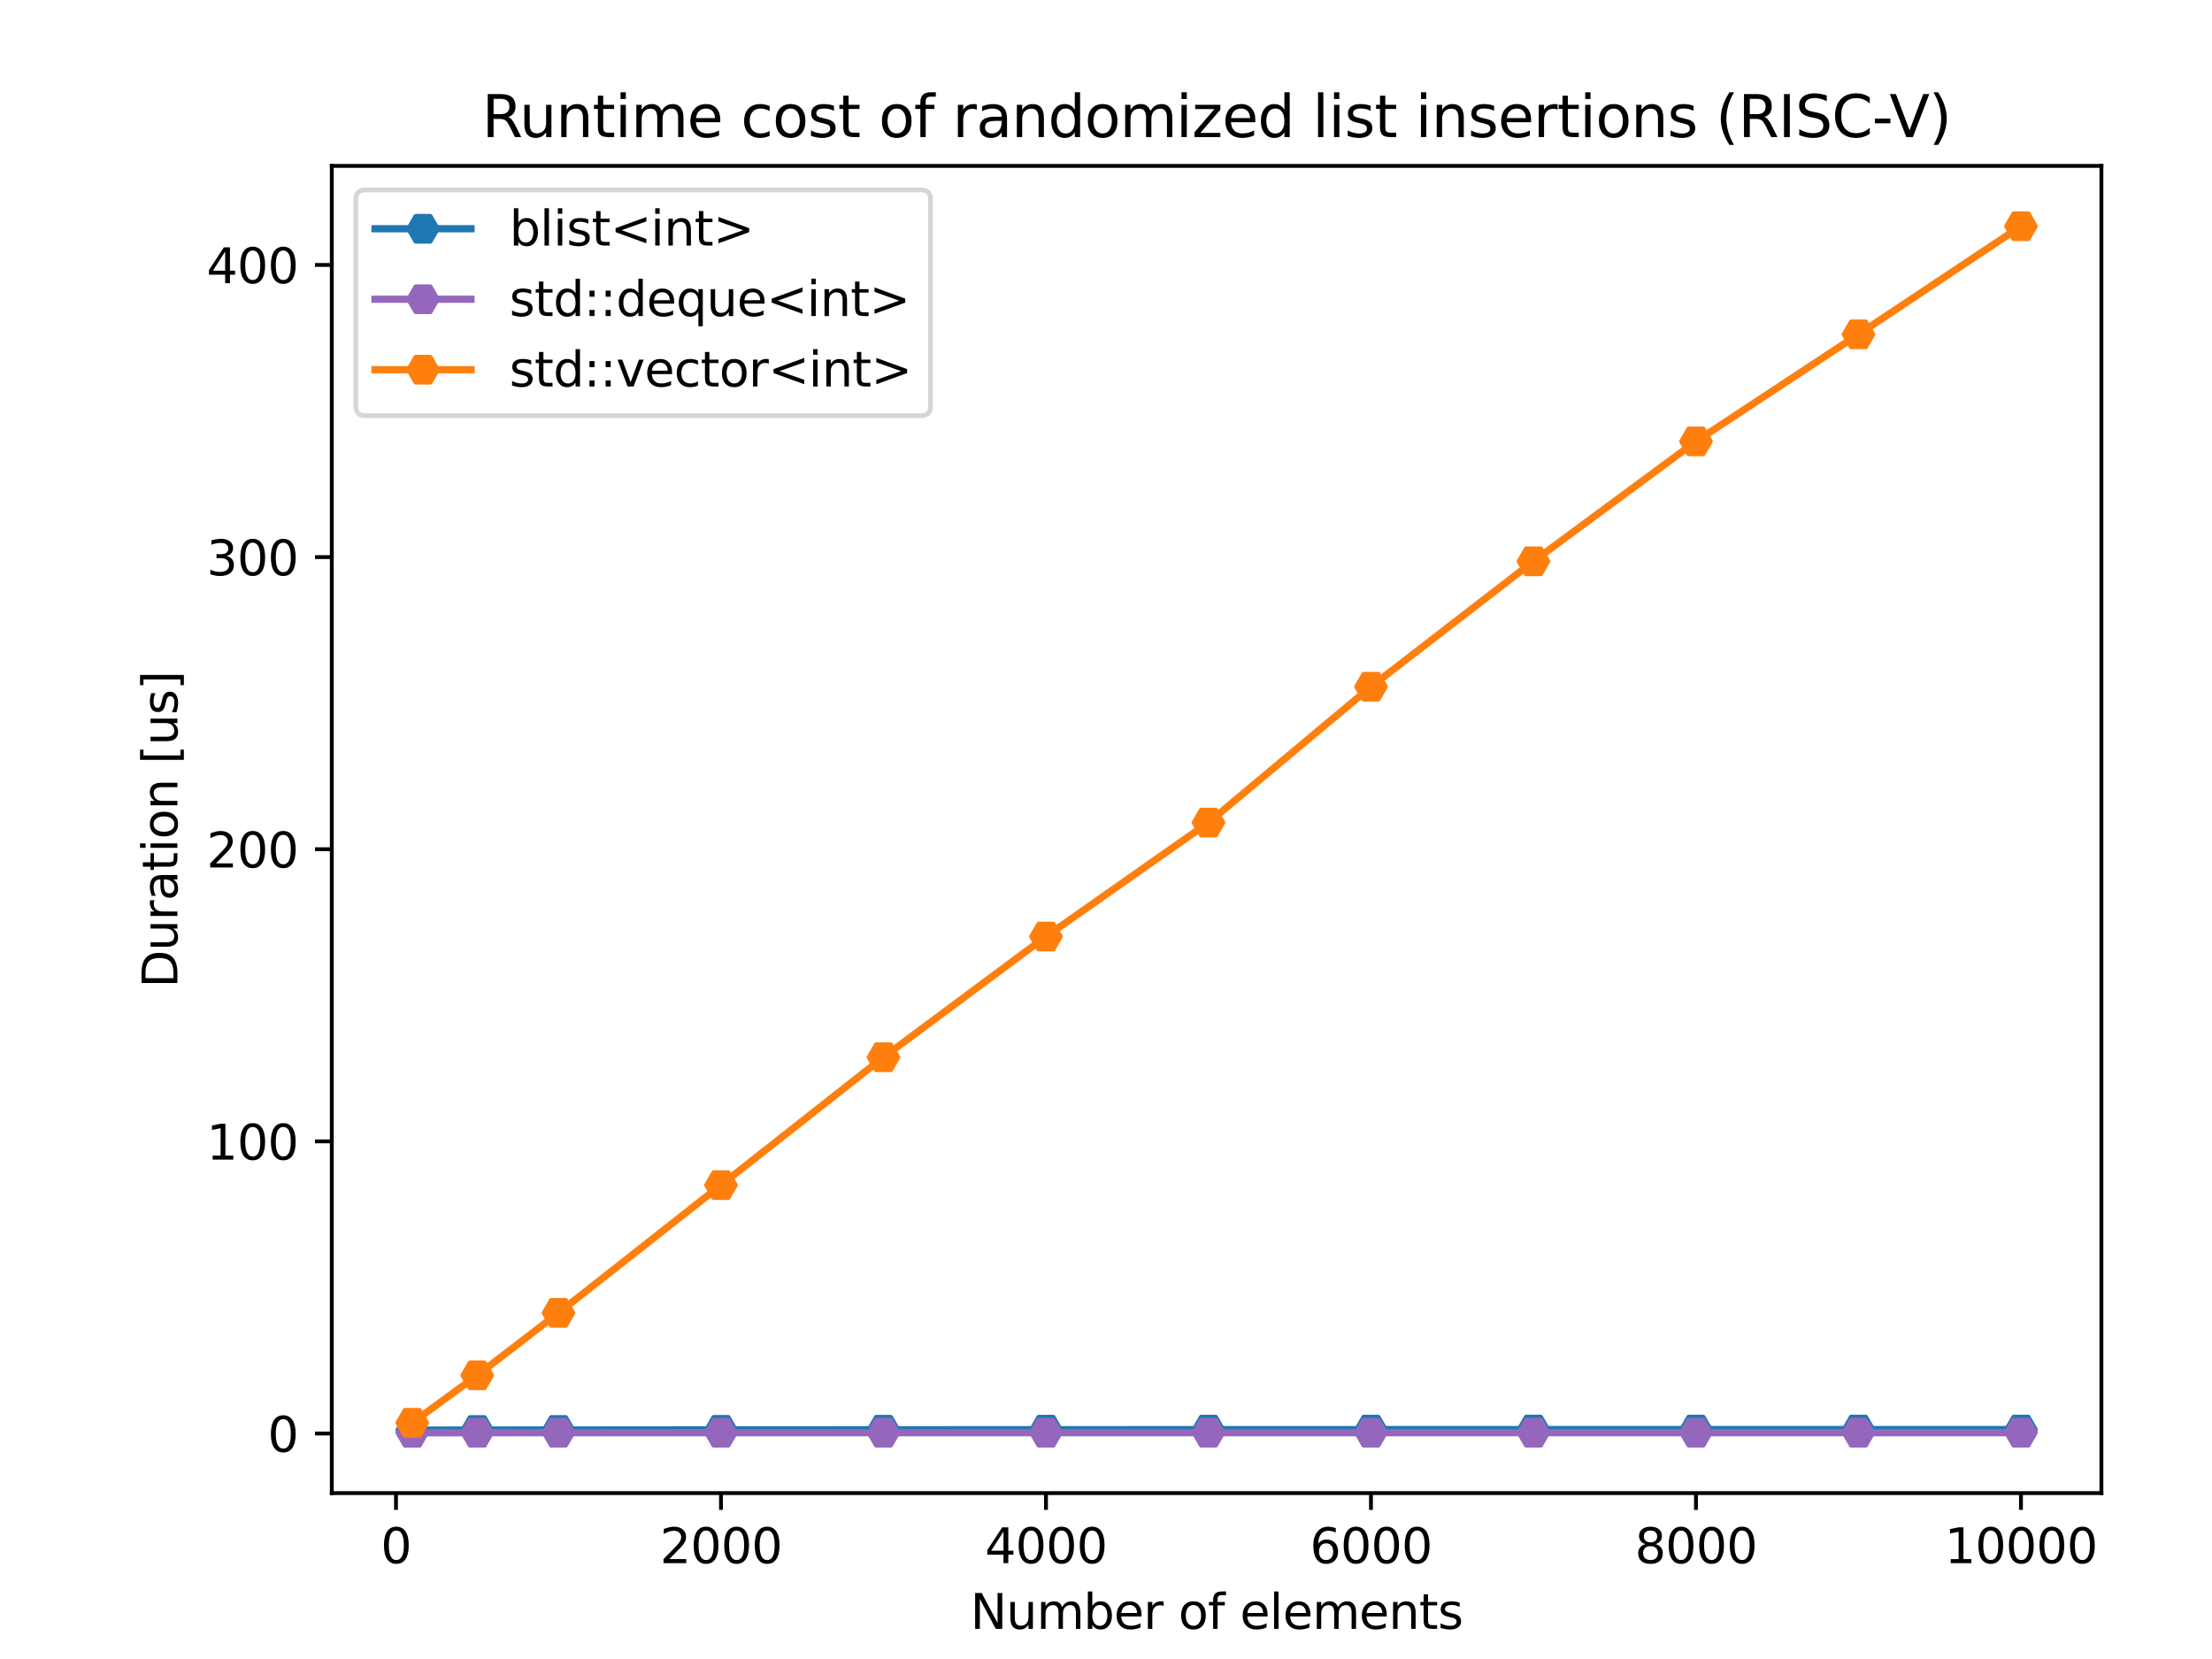 <?xml version="1.0" encoding="utf-8" standalone="no"?>
<!DOCTYPE svg PUBLIC "-//W3C//DTD SVG 1.1//EN"
  "http://www.w3.org/Graphics/SVG/1.1/DTD/svg11.dtd">
<svg xmlns:xlink="http://www.w3.org/1999/xlink" width="460.8pt" height="345.6pt" viewBox="0 0 460.8 345.6" xmlns="http://www.w3.org/2000/svg" version="1.1">
 <defs>
  <style type="text/css">*{stroke-linejoin: round; stroke-linecap: butt}</style>
 </defs>
 <g id="figure_1">
  <g id="patch_1">
   <path d="M 0 345.6 
L 460.8 345.6 
L 460.8 0 
L 0 0 
z
" style="fill: #ffffff"/>
  </g>
  <g id="axes_1">
   <g id="patch_2">
    <path d="M 69.12 311.04 
L 437.76 311.04 
L 437.76 34.56 
L 69.12 34.56 
z
" style="fill: #ffffff"/>
   </g>
   <g id="matplotlib.axis_1">
    <g id="xtick_1">
     <g id="line2d_1">
      <defs>
       <path id="m6e974f7f1f" d="M 0 0 
L 0 3.5 
" style="stroke: #000000; stroke-width: 0.8"/>
      </defs>
      <g>
       <use xlink:href="#m6e974f7f1f" x="82.491" y="311.04" style="stroke: #000000; stroke-width: 0.8"/>
      </g>
     </g>
     <g id="text_1">
      <!-- 0 -->
      <g transform="translate(79.31 325.638) scale(0.1 -0.1)">
       <defs>
        <path id="DejaVuSans-30" d="M 2034 4250 
Q 1547 4250 1301 3770 
Q 1056 3291 1056 2328 
Q 1056 1369 1301 889 
Q 1547 409 2034 409 
Q 2525 409 2770 889 
Q 3016 1369 3016 2328 
Q 3016 3291 2770 3770 
Q 2525 4250 2034 4250 
z
M 2034 4750 
Q 2819 4750 3233 4129 
Q 3647 3509 3647 2328 
Q 3647 1150 3233 529 
Q 2819 -91 2034 -91 
Q 1250 -91 836 529 
Q 422 1150 422 2328 
Q 422 3509 836 4129 
Q 1250 4750 2034 4750 
z
" transform="scale(0.016)"/>
       </defs>
       <use xlink:href="#DejaVuSans-30"/>
      </g>
     </g>
    </g>
    <g id="xtick_2">
     <g id="line2d_2">
      <g>
       <use xlink:href="#m6e974f7f1f" x="150.194" y="311.04" style="stroke: #000000; stroke-width: 0.8"/>
      </g>
     </g>
     <g id="text_2">
      <!-- 2000 -->
      <g transform="translate(137.469 325.638) scale(0.1 -0.1)">
       <defs>
        <path id="DejaVuSans-32" d="M 1228 531 
L 3431 531 
L 3431 0 
L 469 0 
L 469 531 
Q 828 903 1448 1529 
Q 2069 2156 2228 2338 
Q 2531 2678 2651 2914 
Q 2772 3150 2772 3378 
Q 2772 3750 2511 3984 
Q 2250 4219 1831 4219 
Q 1534 4219 1204 4116 
Q 875 4013 500 3803 
L 500 4441 
Q 881 4594 1212 4672 
Q 1544 4750 1819 4750 
Q 2544 4750 2975 4387 
Q 3406 4025 3406 3419 
Q 3406 3131 3298 2873 
Q 3191 2616 2906 2266 
Q 2828 2175 2409 1742 
Q 1991 1309 1228 531 
z
" transform="scale(0.016)"/>
       </defs>
       <use xlink:href="#DejaVuSans-32"/>
       <use xlink:href="#DejaVuSans-30" transform="translate(63.623 0)"/>
       <use xlink:href="#DejaVuSans-30" transform="translate(127.246 0)"/>
       <use xlink:href="#DejaVuSans-30" transform="translate(190.869 0)"/>
      </g>
     </g>
    </g>
    <g id="xtick_3">
     <g id="line2d_3">
      <g>
       <use xlink:href="#m6e974f7f1f" x="217.896" y="311.04" style="stroke: #000000; stroke-width: 0.8"/>
      </g>
     </g>
     <g id="text_3">
      <!-- 4000 -->
      <g transform="translate(205.171 325.638) scale(0.1 -0.1)">
       <defs>
        <path id="DejaVuSans-34" d="M 2419 4116 
L 825 1625 
L 2419 1625 
L 2419 4116 
z
M 2253 4666 
L 3047 4666 
L 3047 1625 
L 3713 1625 
L 3713 1100 
L 3047 1100 
L 3047 0 
L 2419 0 
L 2419 1100 
L 313 1100 
L 313 1709 
L 2253 4666 
z
" transform="scale(0.016)"/>
       </defs>
       <use xlink:href="#DejaVuSans-34"/>
       <use xlink:href="#DejaVuSans-30" transform="translate(63.623 0)"/>
       <use xlink:href="#DejaVuSans-30" transform="translate(127.246 0)"/>
       <use xlink:href="#DejaVuSans-30" transform="translate(190.869 0)"/>
      </g>
     </g>
    </g>
    <g id="xtick_4">
     <g id="line2d_4">
      <g>
       <use xlink:href="#m6e974f7f1f" x="285.599" y="311.04" style="stroke: #000000; stroke-width: 0.8"/>
      </g>
     </g>
     <g id="text_4">
      <!-- 6000 -->
      <g transform="translate(272.874 325.638) scale(0.1 -0.1)">
       <defs>
        <path id="DejaVuSans-36" d="M 2113 2584 
Q 1688 2584 1439 2293 
Q 1191 2003 1191 1497 
Q 1191 994 1439 701 
Q 1688 409 2113 409 
Q 2538 409 2786 701 
Q 3034 994 3034 1497 
Q 3034 2003 2786 2293 
Q 2538 2584 2113 2584 
z
M 3366 4563 
L 3366 3988 
Q 3128 4100 2886 4159 
Q 2644 4219 2406 4219 
Q 1781 4219 1451 3797 
Q 1122 3375 1075 2522 
Q 1259 2794 1537 2939 
Q 1816 3084 2150 3084 
Q 2853 3084 3261 2657 
Q 3669 2231 3669 1497 
Q 3669 778 3244 343 
Q 2819 -91 2113 -91 
Q 1303 -91 875 529 
Q 447 1150 447 2328 
Q 447 3434 972 4092 
Q 1497 4750 2381 4750 
Q 2619 4750 2861 4703 
Q 3103 4656 3366 4563 
z
" transform="scale(0.016)"/>
       </defs>
       <use xlink:href="#DejaVuSans-36"/>
       <use xlink:href="#DejaVuSans-30" transform="translate(63.623 0)"/>
       <use xlink:href="#DejaVuSans-30" transform="translate(127.246 0)"/>
       <use xlink:href="#DejaVuSans-30" transform="translate(190.869 0)"/>
      </g>
     </g>
    </g>
    <g id="xtick_5">
     <g id="line2d_5">
      <g>
       <use xlink:href="#m6e974f7f1f" x="353.301" y="311.04" style="stroke: #000000; stroke-width: 0.8"/>
      </g>
     </g>
     <g id="text_5">
      <!-- 8000 -->
      <g transform="translate(340.576 325.638) scale(0.1 -0.1)">
       <defs>
        <path id="DejaVuSans-38" d="M 2034 2216 
Q 1584 2216 1326 1975 
Q 1069 1734 1069 1313 
Q 1069 891 1326 650 
Q 1584 409 2034 409 
Q 2484 409 2743 651 
Q 3003 894 3003 1313 
Q 3003 1734 2745 1975 
Q 2488 2216 2034 2216 
z
M 1403 2484 
Q 997 2584 770 2862 
Q 544 3141 544 3541 
Q 544 4100 942 4425 
Q 1341 4750 2034 4750 
Q 2731 4750 3128 4425 
Q 3525 4100 3525 3541 
Q 3525 3141 3298 2862 
Q 3072 2584 2669 2484 
Q 3125 2378 3379 2068 
Q 3634 1759 3634 1313 
Q 3634 634 3220 271 
Q 2806 -91 2034 -91 
Q 1263 -91 848 271 
Q 434 634 434 1313 
Q 434 1759 690 2068 
Q 947 2378 1403 2484 
z
M 1172 3481 
Q 1172 3119 1398 2916 
Q 1625 2713 2034 2713 
Q 2441 2713 2670 2916 
Q 2900 3119 2900 3481 
Q 2900 3844 2670 4047 
Q 2441 4250 2034 4250 
Q 1625 4250 1398 4047 
Q 1172 3844 1172 3481 
z
" transform="scale(0.016)"/>
       </defs>
       <use xlink:href="#DejaVuSans-38"/>
       <use xlink:href="#DejaVuSans-30" transform="translate(63.623 0)"/>
       <use xlink:href="#DejaVuSans-30" transform="translate(127.246 0)"/>
       <use xlink:href="#DejaVuSans-30" transform="translate(190.869 0)"/>
      </g>
     </g>
    </g>
    <g id="xtick_6">
     <g id="line2d_6">
      <g>
       <use xlink:href="#m6e974f7f1f" x="421.004" y="311.04" style="stroke: #000000; stroke-width: 0.8"/>
      </g>
     </g>
     <g id="text_6">
      <!-- 10000 -->
      <g transform="translate(405.097 325.638) scale(0.1 -0.1)">
       <defs>
        <path id="DejaVuSans-31" d="M 794 531 
L 1825 531 
L 1825 4091 
L 703 3866 
L 703 4441 
L 1819 4666 
L 2450 4666 
L 2450 531 
L 3481 531 
L 3481 0 
L 794 0 
L 794 531 
z
" transform="scale(0.016)"/>
       </defs>
       <use xlink:href="#DejaVuSans-31"/>
       <use xlink:href="#DejaVuSans-30" transform="translate(63.623 0)"/>
       <use xlink:href="#DejaVuSans-30" transform="translate(127.246 0)"/>
       <use xlink:href="#DejaVuSans-30" transform="translate(190.869 0)"/>
       <use xlink:href="#DejaVuSans-30" transform="translate(254.492 0)"/>
      </g>
     </g>
    </g>
    <g id="text_7">
     <!-- Number of elements -->
     <g transform="translate(202.134 339.317) scale(0.1 -0.1)">
      <defs>
       <path id="DejaVuSans-4e" d="M 628 4666 
L 1478 4666 
L 3547 763 
L 3547 4666 
L 4159 4666 
L 4159 0 
L 3309 0 
L 1241 3903 
L 1241 0 
L 628 0 
L 628 4666 
z
" transform="scale(0.016)"/>
       <path id="DejaVuSans-75" d="M 544 1381 
L 544 3500 
L 1119 3500 
L 1119 1403 
Q 1119 906 1312 657 
Q 1506 409 1894 409 
Q 2359 409 2629 706 
Q 2900 1003 2900 1516 
L 2900 3500 
L 3475 3500 
L 3475 0 
L 2900 0 
L 2900 538 
Q 2691 219 2414 64 
Q 2138 -91 1772 -91 
Q 1169 -91 856 284 
Q 544 659 544 1381 
z
M 1991 3584 
L 1991 3584 
z
" transform="scale(0.016)"/>
       <path id="DejaVuSans-6d" d="M 3328 2828 
Q 3544 3216 3844 3400 
Q 4144 3584 4550 3584 
Q 5097 3584 5394 3201 
Q 5691 2819 5691 2113 
L 5691 0 
L 5113 0 
L 5113 2094 
Q 5113 2597 4934 2840 
Q 4756 3084 4391 3084 
Q 3944 3084 3684 2787 
Q 3425 2491 3425 1978 
L 3425 0 
L 2847 0 
L 2847 2094 
Q 2847 2600 2669 2842 
Q 2491 3084 2119 3084 
Q 1678 3084 1418 2786 
Q 1159 2488 1159 1978 
L 1159 0 
L 581 0 
L 581 3500 
L 1159 3500 
L 1159 2956 
Q 1356 3278 1631 3431 
Q 1906 3584 2284 3584 
Q 2666 3584 2933 3390 
Q 3200 3197 3328 2828 
z
" transform="scale(0.016)"/>
       <path id="DejaVuSans-62" d="M 3116 1747 
Q 3116 2381 2855 2742 
Q 2594 3103 2138 3103 
Q 1681 3103 1420 2742 
Q 1159 2381 1159 1747 
Q 1159 1113 1420 752 
Q 1681 391 2138 391 
Q 2594 391 2855 752 
Q 3116 1113 3116 1747 
z
M 1159 2969 
Q 1341 3281 1617 3432 
Q 1894 3584 2278 3584 
Q 2916 3584 3314 3078 
Q 3713 2572 3713 1747 
Q 3713 922 3314 415 
Q 2916 -91 2278 -91 
Q 1894 -91 1617 61 
Q 1341 213 1159 525 
L 1159 0 
L 581 0 
L 581 4863 
L 1159 4863 
L 1159 2969 
z
" transform="scale(0.016)"/>
       <path id="DejaVuSans-65" d="M 3597 1894 
L 3597 1613 
L 953 1613 
Q 991 1019 1311 708 
Q 1631 397 2203 397 
Q 2534 397 2845 478 
Q 3156 559 3463 722 
L 3463 178 
Q 3153 47 2828 -22 
Q 2503 -91 2169 -91 
Q 1331 -91 842 396 
Q 353 884 353 1716 
Q 353 2575 817 3079 
Q 1281 3584 2069 3584 
Q 2775 3584 3186 3129 
Q 3597 2675 3597 1894 
z
M 3022 2063 
Q 3016 2534 2758 2815 
Q 2500 3097 2075 3097 
Q 1594 3097 1305 2825 
Q 1016 2553 972 2059 
L 3022 2063 
z
" transform="scale(0.016)"/>
       <path id="DejaVuSans-72" d="M 2631 2963 
Q 2534 3019 2420 3045 
Q 2306 3072 2169 3072 
Q 1681 3072 1420 2755 
Q 1159 2438 1159 1844 
L 1159 0 
L 581 0 
L 581 3500 
L 1159 3500 
L 1159 2956 
Q 1341 3275 1631 3429 
Q 1922 3584 2338 3584 
Q 2397 3584 2469 3576 
Q 2541 3569 2628 3553 
L 2631 2963 
z
" transform="scale(0.016)"/>
       <path id="DejaVuSans-20" transform="scale(0.016)"/>
       <path id="DejaVuSans-6f" d="M 1959 3097 
Q 1497 3097 1228 2736 
Q 959 2375 959 1747 
Q 959 1119 1226 758 
Q 1494 397 1959 397 
Q 2419 397 2687 759 
Q 2956 1122 2956 1747 
Q 2956 2369 2687 2733 
Q 2419 3097 1959 3097 
z
M 1959 3584 
Q 2709 3584 3137 3096 
Q 3566 2609 3566 1747 
Q 3566 888 3137 398 
Q 2709 -91 1959 -91 
Q 1206 -91 779 398 
Q 353 888 353 1747 
Q 353 2609 779 3096 
Q 1206 3584 1959 3584 
z
" transform="scale(0.016)"/>
       <path id="DejaVuSans-66" d="M 2375 4863 
L 2375 4384 
L 1825 4384 
Q 1516 4384 1395 4259 
Q 1275 4134 1275 3809 
L 1275 3500 
L 2222 3500 
L 2222 3053 
L 1275 3053 
L 1275 0 
L 697 0 
L 697 3053 
L 147 3053 
L 147 3500 
L 697 3500 
L 697 3744 
Q 697 4328 969 4595 
Q 1241 4863 1831 4863 
L 2375 4863 
z
" transform="scale(0.016)"/>
       <path id="DejaVuSans-6c" d="M 603 4863 
L 1178 4863 
L 1178 0 
L 603 0 
L 603 4863 
z
" transform="scale(0.016)"/>
       <path id="DejaVuSans-6e" d="M 3513 2113 
L 3513 0 
L 2938 0 
L 2938 2094 
Q 2938 2591 2744 2837 
Q 2550 3084 2163 3084 
Q 1697 3084 1428 2787 
Q 1159 2491 1159 1978 
L 1159 0 
L 581 0 
L 581 3500 
L 1159 3500 
L 1159 2956 
Q 1366 3272 1645 3428 
Q 1925 3584 2291 3584 
Q 2894 3584 3203 3211 
Q 3513 2838 3513 2113 
z
" transform="scale(0.016)"/>
       <path id="DejaVuSans-74" d="M 1172 4494 
L 1172 3500 
L 2356 3500 
L 2356 3053 
L 1172 3053 
L 1172 1153 
Q 1172 725 1289 603 
Q 1406 481 1766 481 
L 2356 481 
L 2356 0 
L 1766 0 
Q 1100 0 847 248 
Q 594 497 594 1153 
L 594 3053 
L 172 3053 
L 172 3500 
L 594 3500 
L 594 4494 
L 1172 4494 
z
" transform="scale(0.016)"/>
       <path id="DejaVuSans-73" d="M 2834 3397 
L 2834 2853 
Q 2591 2978 2328 3040 
Q 2066 3103 1784 3103 
Q 1356 3103 1142 2972 
Q 928 2841 928 2578 
Q 928 2378 1081 2264 
Q 1234 2150 1697 2047 
L 1894 2003 
Q 2506 1872 2764 1633 
Q 3022 1394 3022 966 
Q 3022 478 2636 193 
Q 2250 -91 1575 -91 
Q 1294 -91 989 -36 
Q 684 19 347 128 
L 347 722 
Q 666 556 975 473 
Q 1284 391 1588 391 
Q 1994 391 2212 530 
Q 2431 669 2431 922 
Q 2431 1156 2273 1281 
Q 2116 1406 1581 1522 
L 1381 1569 
Q 847 1681 609 1914 
Q 372 2147 372 2553 
Q 372 3047 722 3315 
Q 1072 3584 1716 3584 
Q 2034 3584 2315 3537 
Q 2597 3491 2834 3397 
z
" transform="scale(0.016)"/>
      </defs>
      <use xlink:href="#DejaVuSans-4e"/>
      <use xlink:href="#DejaVuSans-75" transform="translate(74.805 0)"/>
      <use xlink:href="#DejaVuSans-6d" transform="translate(138.184 0)"/>
      <use xlink:href="#DejaVuSans-62" transform="translate(235.596 0)"/>
      <use xlink:href="#DejaVuSans-65" transform="translate(299.072 0)"/>
      <use xlink:href="#DejaVuSans-72" transform="translate(360.596 0)"/>
      <use xlink:href="#DejaVuSans-20" transform="translate(401.709 0)"/>
      <use xlink:href="#DejaVuSans-6f" transform="translate(433.496 0)"/>
      <use xlink:href="#DejaVuSans-66" transform="translate(494.678 0)"/>
      <use xlink:href="#DejaVuSans-20" transform="translate(529.883 0)"/>
      <use xlink:href="#DejaVuSans-65" transform="translate(561.67 0)"/>
      <use xlink:href="#DejaVuSans-6c" transform="translate(623.193 0)"/>
      <use xlink:href="#DejaVuSans-65" transform="translate(650.977 0)"/>
      <use xlink:href="#DejaVuSans-6d" transform="translate(712.5 0)"/>
      <use xlink:href="#DejaVuSans-65" transform="translate(809.912 0)"/>
      <use xlink:href="#DejaVuSans-6e" transform="translate(871.436 0)"/>
      <use xlink:href="#DejaVuSans-74" transform="translate(934.814 0)"/>
      <use xlink:href="#DejaVuSans-73" transform="translate(974.023 0)"/>
     </g>
    </g>
   </g>
   <g id="matplotlib.axis_2">
    <g id="ytick_1">
     <g id="line2d_7">
      <defs>
       <path id="m07b2ebbd90" d="M 0 0 
L -3.5 0 
" style="stroke: #000000; stroke-width: 0.8"/>
      </defs>
      <g>
       <use xlink:href="#m07b2ebbd90" x="69.12" y="298.631" style="stroke: #000000; stroke-width: 0.8"/>
      </g>
     </g>
     <g id="text_8">
      <!-- 0 -->
      <g transform="translate(55.758 302.43) scale(0.1 -0.1)">
       <use xlink:href="#DejaVuSans-30"/>
      </g>
     </g>
    </g>
    <g id="ytick_2">
     <g id="line2d_8">
      <g>
       <use xlink:href="#m07b2ebbd90" x="69.12" y="237.771" style="stroke: #000000; stroke-width: 0.8"/>
      </g>
     </g>
     <g id="text_9">
      <!-- 100 -->
      <g transform="translate(43.032 241.57) scale(0.1 -0.1)">
       <use xlink:href="#DejaVuSans-31"/>
       <use xlink:href="#DejaVuSans-30" transform="translate(63.623 0)"/>
       <use xlink:href="#DejaVuSans-30" transform="translate(127.246 0)"/>
      </g>
     </g>
    </g>
    <g id="ytick_3">
     <g id="line2d_9">
      <g>
       <use xlink:href="#m07b2ebbd90" x="69.12" y="176.91" style="stroke: #000000; stroke-width: 0.8"/>
      </g>
     </g>
     <g id="text_10">
      <!-- 200 -->
      <g transform="translate(43.032 180.71) scale(0.1 -0.1)">
       <use xlink:href="#DejaVuSans-32"/>
       <use xlink:href="#DejaVuSans-30" transform="translate(63.623 0)"/>
       <use xlink:href="#DejaVuSans-30" transform="translate(127.246 0)"/>
      </g>
     </g>
    </g>
    <g id="ytick_4">
     <g id="line2d_10">
      <g>
       <use xlink:href="#m07b2ebbd90" x="69.12" y="116.05" style="stroke: #000000; stroke-width: 0.8"/>
      </g>
     </g>
     <g id="text_11">
      <!-- 300 -->
      <g transform="translate(43.032 119.849) scale(0.1 -0.1)">
       <defs>
        <path id="DejaVuSans-33" d="M 2597 2516 
Q 3050 2419 3304 2112 
Q 3559 1806 3559 1356 
Q 3559 666 3084 287 
Q 2609 -91 1734 -91 
Q 1441 -91 1130 -33 
Q 819 25 488 141 
L 488 750 
Q 750 597 1062 519 
Q 1375 441 1716 441 
Q 2309 441 2620 675 
Q 2931 909 2931 1356 
Q 2931 1769 2642 2001 
Q 2353 2234 1838 2234 
L 1294 2234 
L 1294 2753 
L 1863 2753 
Q 2328 2753 2575 2939 
Q 2822 3125 2822 3475 
Q 2822 3834 2567 4026 
Q 2313 4219 1838 4219 
Q 1578 4219 1281 4162 
Q 984 4106 628 3988 
L 628 4550 
Q 988 4650 1302 4700 
Q 1616 4750 1894 4750 
Q 2613 4750 3031 4423 
Q 3450 4097 3450 3541 
Q 3450 3153 3228 2886 
Q 3006 2619 2597 2516 
z
" transform="scale(0.016)"/>
       </defs>
       <use xlink:href="#DejaVuSans-33"/>
       <use xlink:href="#DejaVuSans-30" transform="translate(63.623 0)"/>
       <use xlink:href="#DejaVuSans-30" transform="translate(127.246 0)"/>
      </g>
     </g>
    </g>
    <g id="ytick_5">
     <g id="line2d_11">
      <g>
       <use xlink:href="#m07b2ebbd90" x="69.12" y="55.19" style="stroke: #000000; stroke-width: 0.8"/>
      </g>
     </g>
     <g id="text_12">
      <!-- 400 -->
      <g transform="translate(43.032 58.989) scale(0.1 -0.1)">
       <use xlink:href="#DejaVuSans-34"/>
       <use xlink:href="#DejaVuSans-30" transform="translate(63.623 0)"/>
       <use xlink:href="#DejaVuSans-30" transform="translate(127.246 0)"/>
      </g>
     </g>
    </g>
    <g id="text_13">
     <!-- Duration [us] -->
     <g transform="translate(36.953 205.78) rotate(-90) scale(0.1 -0.1)">
      <defs>
       <path id="DejaVuSans-44" d="M 1259 4147 
L 1259 519 
L 2022 519 
Q 2988 519 3436 956 
Q 3884 1394 3884 2338 
Q 3884 3275 3436 3711 
Q 2988 4147 2022 4147 
L 1259 4147 
z
M 628 4666 
L 1925 4666 
Q 3281 4666 3915 4102 
Q 4550 3538 4550 2338 
Q 4550 1131 3912 565 
Q 3275 0 1925 0 
L 628 0 
L 628 4666 
z
" transform="scale(0.016)"/>
       <path id="DejaVuSans-61" d="M 2194 1759 
Q 1497 1759 1228 1600 
Q 959 1441 959 1056 
Q 959 750 1161 570 
Q 1363 391 1709 391 
Q 2188 391 2477 730 
Q 2766 1069 2766 1631 
L 2766 1759 
L 2194 1759 
z
M 3341 1997 
L 3341 0 
L 2766 0 
L 2766 531 
Q 2569 213 2275 61 
Q 1981 -91 1556 -91 
Q 1019 -91 701 211 
Q 384 513 384 1019 
Q 384 1609 779 1909 
Q 1175 2209 1959 2209 
L 2766 2209 
L 2766 2266 
Q 2766 2663 2505 2880 
Q 2244 3097 1772 3097 
Q 1472 3097 1187 3025 
Q 903 2953 641 2809 
L 641 3341 
Q 956 3463 1253 3523 
Q 1550 3584 1831 3584 
Q 2591 3584 2966 3190 
Q 3341 2797 3341 1997 
z
" transform="scale(0.016)"/>
       <path id="DejaVuSans-69" d="M 603 3500 
L 1178 3500 
L 1178 0 
L 603 0 
L 603 3500 
z
M 603 4863 
L 1178 4863 
L 1178 4134 
L 603 4134 
L 603 4863 
z
" transform="scale(0.016)"/>
       <path id="DejaVuSans-5b" d="M 550 4863 
L 1875 4863 
L 1875 4416 
L 1125 4416 
L 1125 -397 
L 1875 -397 
L 1875 -844 
L 550 -844 
L 550 4863 
z
" transform="scale(0.016)"/>
       <path id="DejaVuSans-5d" d="M 1947 4863 
L 1947 -844 
L 622 -844 
L 622 -397 
L 1369 -397 
L 1369 4416 
L 622 4416 
L 622 4863 
L 1947 4863 
z
" transform="scale(0.016)"/>
      </defs>
      <use xlink:href="#DejaVuSans-44"/>
      <use xlink:href="#DejaVuSans-75" transform="translate(77.002 0)"/>
      <use xlink:href="#DejaVuSans-72" transform="translate(140.381 0)"/>
      <use xlink:href="#DejaVuSans-61" transform="translate(181.494 0)"/>
      <use xlink:href="#DejaVuSans-74" transform="translate(242.773 0)"/>
      <use xlink:href="#DejaVuSans-69" transform="translate(281.982 0)"/>
      <use xlink:href="#DejaVuSans-6f" transform="translate(309.766 0)"/>
      <use xlink:href="#DejaVuSans-6e" transform="translate(370.947 0)"/>
      <use xlink:href="#DejaVuSans-20" transform="translate(434.326 0)"/>
      <use xlink:href="#DejaVuSans-5b" transform="translate(466.113 0)"/>
      <use xlink:href="#DejaVuSans-75" transform="translate(505.127 0)"/>
      <use xlink:href="#DejaVuSans-73" transform="translate(568.506 0)"/>
      <use xlink:href="#DejaVuSans-5d" transform="translate(620.605 0)"/>
     </g>
    </g>
   </g>
   <g id="line2d_12">
    <path d="M 85.876 297.919 
L 99.417 297.896 
L 116.342 297.889 
L 150.194 297.858 
L 184.045 297.837 
L 217.896 297.823 
L 251.747 297.814 
L 285.599 297.807 
L 319.45 297.801 
L 353.301 297.797 
L 387.152 297.796 
L 421.004 297.795 
" clip-path="url(#pd95b9ccfc2)" style="fill: none; stroke: #1f77b4; stroke-width: 1.5; stroke-linecap: square"/>
    <defs>
     <path id="m307181c700" d="M -1.5 -2.598 
L -3 -0 
L -1.5 2.598 
L 1.5 2.598 
L 3 0 
L 1.5 -2.598 
z
" style="stroke: #1f77b4; stroke-linejoin: miter"/>
    </defs>
    <g clip-path="url(#pd95b9ccfc2)">
     <use xlink:href="#m307181c700" x="85.876" y="297.919" style="fill: #1f77b4; stroke: #1f77b4; stroke-linejoin: miter"/>
     <use xlink:href="#m307181c700" x="99.417" y="297.896" style="fill: #1f77b4; stroke: #1f77b4; stroke-linejoin: miter"/>
     <use xlink:href="#m307181c700" x="116.342" y="297.889" style="fill: #1f77b4; stroke: #1f77b4; stroke-linejoin: miter"/>
     <use xlink:href="#m307181c700" x="150.194" y="297.858" style="fill: #1f77b4; stroke: #1f77b4; stroke-linejoin: miter"/>
     <use xlink:href="#m307181c700" x="184.045" y="297.837" style="fill: #1f77b4; stroke: #1f77b4; stroke-linejoin: miter"/>
     <use xlink:href="#m307181c700" x="217.896" y="297.823" style="fill: #1f77b4; stroke: #1f77b4; stroke-linejoin: miter"/>
     <use xlink:href="#m307181c700" x="251.747" y="297.814" style="fill: #1f77b4; stroke: #1f77b4; stroke-linejoin: miter"/>
     <use xlink:href="#m307181c700" x="285.599" y="297.807" style="fill: #1f77b4; stroke: #1f77b4; stroke-linejoin: miter"/>
     <use xlink:href="#m307181c700" x="319.45" y="297.801" style="fill: #1f77b4; stroke: #1f77b4; stroke-linejoin: miter"/>
     <use xlink:href="#m307181c700" x="353.301" y="297.797" style="fill: #1f77b4; stroke: #1f77b4; stroke-linejoin: miter"/>
     <use xlink:href="#m307181c700" x="387.152" y="297.796" style="fill: #1f77b4; stroke: #1f77b4; stroke-linejoin: miter"/>
     <use xlink:href="#m307181c700" x="421.004" y="297.795" style="fill: #1f77b4; stroke: #1f77b4; stroke-linejoin: miter"/>
    </g>
   </g>
   <g id="line2d_13">
    <path d="M 85.876 298.473 
L 99.417 298.468 
L 116.342 298.467 
L 150.194 298.468 
L 184.045 298.466 
L 217.896 298.465 
L 251.747 298.464 
L 285.599 298.463 
L 319.45 298.463 
L 353.301 298.463 
L 387.152 298.462 
L 421.004 298.462 
" clip-path="url(#pd95b9ccfc2)" style="fill: none; stroke: #9467bd; stroke-width: 1.5; stroke-linecap: square"/>
    <defs>
     <path id="m2e63cdd5a1" d="M -1.5 -2.598 
L -3 -0 
L -1.5 2.598 
L 1.5 2.598 
L 3 0 
L 1.5 -2.598 
z
" style="stroke: #9467bd; stroke-linejoin: miter"/>
    </defs>
    <g clip-path="url(#pd95b9ccfc2)">
     <use xlink:href="#m2e63cdd5a1" x="85.876" y="298.473" style="fill: #9467bd; stroke: #9467bd; stroke-linejoin: miter"/>
     <use xlink:href="#m2e63cdd5a1" x="99.417" y="298.468" style="fill: #9467bd; stroke: #9467bd; stroke-linejoin: miter"/>
     <use xlink:href="#m2e63cdd5a1" x="116.342" y="298.467" style="fill: #9467bd; stroke: #9467bd; stroke-linejoin: miter"/>
     <use xlink:href="#m2e63cdd5a1" x="150.194" y="298.468" style="fill: #9467bd; stroke: #9467bd; stroke-linejoin: miter"/>
     <use xlink:href="#m2e63cdd5a1" x="184.045" y="298.466" style="fill: #9467bd; stroke: #9467bd; stroke-linejoin: miter"/>
     <use xlink:href="#m2e63cdd5a1" x="217.896" y="298.465" style="fill: #9467bd; stroke: #9467bd; stroke-linejoin: miter"/>
     <use xlink:href="#m2e63cdd5a1" x="251.747" y="298.464" style="fill: #9467bd; stroke: #9467bd; stroke-linejoin: miter"/>
     <use xlink:href="#m2e63cdd5a1" x="285.599" y="298.463" style="fill: #9467bd; stroke: #9467bd; stroke-linejoin: miter"/>
     <use xlink:href="#m2e63cdd5a1" x="319.45" y="298.463" style="fill: #9467bd; stroke: #9467bd; stroke-linejoin: miter"/>
     <use xlink:href="#m2e63cdd5a1" x="353.301" y="298.463" style="fill: #9467bd; stroke: #9467bd; stroke-linejoin: miter"/>
     <use xlink:href="#m2e63cdd5a1" x="387.152" y="298.462" style="fill: #9467bd; stroke: #9467bd; stroke-linejoin: miter"/>
     <use xlink:href="#m2e63cdd5a1" x="421.004" y="298.462" style="fill: #9467bd; stroke: #9467bd; stroke-linejoin: miter"/>
    </g>
   </g>
   <g id="line2d_14">
    <path d="M 85.876 296.397 
L 99.417 286.5 
L 116.342 273.494 
L 150.194 246.874 
L 184.045 220.239 
L 217.896 195.1 
L 251.747 171.356 
L 285.599 143.059 
L 319.45 116.932 
L 353.301 91.948 
L 387.152 69.65 
L 421.004 47.127 
" clip-path="url(#pd95b9ccfc2)" style="fill: none; stroke: #ff7f0e; stroke-width: 1.5; stroke-linecap: square"/>
    <defs>
     <path id="m1bcd7967f9" d="M -1.5 -2.598 
L -3 -0 
L -1.5 2.598 
L 1.5 2.598 
L 3 0 
L 1.5 -2.598 
z
" style="stroke: #ff7f0e; stroke-linejoin: miter"/>
    </defs>
    <g clip-path="url(#pd95b9ccfc2)">
     <use xlink:href="#m1bcd7967f9" x="85.876" y="296.397" style="fill: #ff7f0e; stroke: #ff7f0e; stroke-linejoin: miter"/>
     <use xlink:href="#m1bcd7967f9" x="99.417" y="286.5" style="fill: #ff7f0e; stroke: #ff7f0e; stroke-linejoin: miter"/>
     <use xlink:href="#m1bcd7967f9" x="116.342" y="273.494" style="fill: #ff7f0e; stroke: #ff7f0e; stroke-linejoin: miter"/>
     <use xlink:href="#m1bcd7967f9" x="150.194" y="246.874" style="fill: #ff7f0e; stroke: #ff7f0e; stroke-linejoin: miter"/>
     <use xlink:href="#m1bcd7967f9" x="184.045" y="220.239" style="fill: #ff7f0e; stroke: #ff7f0e; stroke-linejoin: miter"/>
     <use xlink:href="#m1bcd7967f9" x="217.896" y="195.1" style="fill: #ff7f0e; stroke: #ff7f0e; stroke-linejoin: miter"/>
     <use xlink:href="#m1bcd7967f9" x="251.747" y="171.356" style="fill: #ff7f0e; stroke: #ff7f0e; stroke-linejoin: miter"/>
     <use xlink:href="#m1bcd7967f9" x="285.599" y="143.059" style="fill: #ff7f0e; stroke: #ff7f0e; stroke-linejoin: miter"/>
     <use xlink:href="#m1bcd7967f9" x="319.45" y="116.932" style="fill: #ff7f0e; stroke: #ff7f0e; stroke-linejoin: miter"/>
     <use xlink:href="#m1bcd7967f9" x="353.301" y="91.948" style="fill: #ff7f0e; stroke: #ff7f0e; stroke-linejoin: miter"/>
     <use xlink:href="#m1bcd7967f9" x="387.152" y="69.65" style="fill: #ff7f0e; stroke: #ff7f0e; stroke-linejoin: miter"/>
     <use xlink:href="#m1bcd7967f9" x="421.004" y="47.127" style="fill: #ff7f0e; stroke: #ff7f0e; stroke-linejoin: miter"/>
    </g>
   </g>
   <g id="patch_3">
    <path d="M 69.12 311.04 
L 69.12 34.56 
" style="fill: none; stroke: #000000; stroke-width: 0.8; stroke-linejoin: miter; stroke-linecap: square"/>
   </g>
   <g id="patch_4">
    <path d="M 437.76 311.04 
L 437.76 34.56 
" style="fill: none; stroke: #000000; stroke-width: 0.8; stroke-linejoin: miter; stroke-linecap: square"/>
   </g>
   <g id="patch_5">
    <path d="M 69.12 311.04 
L 437.76 311.04 
" style="fill: none; stroke: #000000; stroke-width: 0.8; stroke-linejoin: miter; stroke-linecap: square"/>
   </g>
   <g id="patch_6">
    <path d="M 69.12 34.56 
L 437.76 34.56 
" style="fill: none; stroke: #000000; stroke-width: 0.8; stroke-linejoin: miter; stroke-linecap: square"/>
   </g>
   <g id="text_14">
    <!-- Runtime cost of randomized list insertions (RISC-V) -->
    <g transform="translate(100.401 28.56) scale(0.12 -0.12)">
     <defs>
      <path id="DejaVuSans-52" d="M 2841 2188 
Q 3044 2119 3236 1894 
Q 3428 1669 3622 1275 
L 4263 0 
L 3584 0 
L 2988 1197 
Q 2756 1666 2539 1819 
Q 2322 1972 1947 1972 
L 1259 1972 
L 1259 0 
L 628 0 
L 628 4666 
L 2053 4666 
Q 2853 4666 3247 4331 
Q 3641 3997 3641 3322 
Q 3641 2881 3436 2590 
Q 3231 2300 2841 2188 
z
M 1259 4147 
L 1259 2491 
L 2053 2491 
Q 2509 2491 2742 2702 
Q 2975 2913 2975 3322 
Q 2975 3731 2742 3939 
Q 2509 4147 2053 4147 
L 1259 4147 
z
" transform="scale(0.016)"/>
      <path id="DejaVuSans-63" d="M 3122 3366 
L 3122 2828 
Q 2878 2963 2633 3030 
Q 2388 3097 2138 3097 
Q 1578 3097 1268 2742 
Q 959 2388 959 1747 
Q 959 1106 1268 751 
Q 1578 397 2138 397 
Q 2388 397 2633 464 
Q 2878 531 3122 666 
L 3122 134 
Q 2881 22 2623 -34 
Q 2366 -91 2075 -91 
Q 1284 -91 818 406 
Q 353 903 353 1747 
Q 353 2603 823 3093 
Q 1294 3584 2113 3584 
Q 2378 3584 2631 3529 
Q 2884 3475 3122 3366 
z
" transform="scale(0.016)"/>
      <path id="DejaVuSans-64" d="M 2906 2969 
L 2906 4863 
L 3481 4863 
L 3481 0 
L 2906 0 
L 2906 525 
Q 2725 213 2448 61 
Q 2172 -91 1784 -91 
Q 1150 -91 751 415 
Q 353 922 353 1747 
Q 353 2572 751 3078 
Q 1150 3584 1784 3584 
Q 2172 3584 2448 3432 
Q 2725 3281 2906 2969 
z
M 947 1747 
Q 947 1113 1208 752 
Q 1469 391 1925 391 
Q 2381 391 2643 752 
Q 2906 1113 2906 1747 
Q 2906 2381 2643 2742 
Q 2381 3103 1925 3103 
Q 1469 3103 1208 2742 
Q 947 2381 947 1747 
z
" transform="scale(0.016)"/>
      <path id="DejaVuSans-7a" d="M 353 3500 
L 3084 3500 
L 3084 2975 
L 922 459 
L 3084 459 
L 3084 0 
L 275 0 
L 275 525 
L 2438 3041 
L 353 3041 
L 353 3500 
z
" transform="scale(0.016)"/>
      <path id="DejaVuSans-28" d="M 1984 4856 
Q 1566 4138 1362 3434 
Q 1159 2731 1159 2009 
Q 1159 1288 1364 580 
Q 1569 -128 1984 -844 
L 1484 -844 
Q 1016 -109 783 600 
Q 550 1309 550 2009 
Q 550 2706 781 3412 
Q 1013 4119 1484 4856 
L 1984 4856 
z
" transform="scale(0.016)"/>
      <path id="DejaVuSans-49" d="M 628 4666 
L 1259 4666 
L 1259 0 
L 628 0 
L 628 4666 
z
" transform="scale(0.016)"/>
      <path id="DejaVuSans-53" d="M 3425 4513 
L 3425 3897 
Q 3066 4069 2747 4153 
Q 2428 4238 2131 4238 
Q 1616 4238 1336 4038 
Q 1056 3838 1056 3469 
Q 1056 3159 1242 3001 
Q 1428 2844 1947 2747 
L 2328 2669 
Q 3034 2534 3370 2195 
Q 3706 1856 3706 1288 
Q 3706 609 3251 259 
Q 2797 -91 1919 -91 
Q 1588 -91 1214 -16 
Q 841 59 441 206 
L 441 856 
Q 825 641 1194 531 
Q 1563 422 1919 422 
Q 2459 422 2753 634 
Q 3047 847 3047 1241 
Q 3047 1584 2836 1778 
Q 2625 1972 2144 2069 
L 1759 2144 
Q 1053 2284 737 2584 
Q 422 2884 422 3419 
Q 422 4038 858 4394 
Q 1294 4750 2059 4750 
Q 2388 4750 2728 4690 
Q 3069 4631 3425 4513 
z
" transform="scale(0.016)"/>
      <path id="DejaVuSans-43" d="M 4122 4306 
L 4122 3641 
Q 3803 3938 3442 4084 
Q 3081 4231 2675 4231 
Q 1875 4231 1450 3742 
Q 1025 3253 1025 2328 
Q 1025 1406 1450 917 
Q 1875 428 2675 428 
Q 3081 428 3442 575 
Q 3803 722 4122 1019 
L 4122 359 
Q 3791 134 3420 21 
Q 3050 -91 2638 -91 
Q 1578 -91 968 557 
Q 359 1206 359 2328 
Q 359 3453 968 4101 
Q 1578 4750 2638 4750 
Q 3056 4750 3426 4639 
Q 3797 4528 4122 4306 
z
" transform="scale(0.016)"/>
      <path id="DejaVuSans-2d" d="M 313 2009 
L 1997 2009 
L 1997 1497 
L 313 1497 
L 313 2009 
z
" transform="scale(0.016)"/>
      <path id="DejaVuSans-56" d="M 1831 0 
L 50 4666 
L 709 4666 
L 2188 738 
L 3669 4666 
L 4325 4666 
L 2547 0 
L 1831 0 
z
" transform="scale(0.016)"/>
      <path id="DejaVuSans-29" d="M 513 4856 
L 1013 4856 
Q 1481 4119 1714 3412 
Q 1947 2706 1947 2009 
Q 1947 1309 1714 600 
Q 1481 -109 1013 -844 
L 513 -844 
Q 928 -128 1133 580 
Q 1338 1288 1338 2009 
Q 1338 2731 1133 3434 
Q 928 4138 513 4856 
z
" transform="scale(0.016)"/>
     </defs>
     <use xlink:href="#DejaVuSans-52"/>
     <use xlink:href="#DejaVuSans-75" transform="translate(64.982 0)"/>
     <use xlink:href="#DejaVuSans-6e" transform="translate(128.361 0)"/>
     <use xlink:href="#DejaVuSans-74" transform="translate(191.74 0)"/>
     <use xlink:href="#DejaVuSans-69" transform="translate(230.949 0)"/>
     <use xlink:href="#DejaVuSans-6d" transform="translate(258.732 0)"/>
     <use xlink:href="#DejaVuSans-65" transform="translate(356.145 0)"/>
     <use xlink:href="#DejaVuSans-20" transform="translate(417.668 0)"/>
     <use xlink:href="#DejaVuSans-63" transform="translate(449.455 0)"/>
     <use xlink:href="#DejaVuSans-6f" transform="translate(504.436 0)"/>
     <use xlink:href="#DejaVuSans-73" transform="translate(565.617 0)"/>
     <use xlink:href="#DejaVuSans-74" transform="translate(617.717 0)"/>
     <use xlink:href="#DejaVuSans-20" transform="translate(656.926 0)"/>
     <use xlink:href="#DejaVuSans-6f" transform="translate(688.713 0)"/>
     <use xlink:href="#DejaVuSans-66" transform="translate(749.895 0)"/>
     <use xlink:href="#DejaVuSans-20" transform="translate(785.1 0)"/>
     <use xlink:href="#DejaVuSans-72" transform="translate(816.887 0)"/>
     <use xlink:href="#DejaVuSans-61" transform="translate(858 0)"/>
     <use xlink:href="#DejaVuSans-6e" transform="translate(919.279 0)"/>
     <use xlink:href="#DejaVuSans-64" transform="translate(982.658 0)"/>
     <use xlink:href="#DejaVuSans-6f" transform="translate(1046.135 0)"/>
     <use xlink:href="#DejaVuSans-6d" transform="translate(1107.316 0)"/>
     <use xlink:href="#DejaVuSans-69" transform="translate(1204.729 0)"/>
     <use xlink:href="#DejaVuSans-7a" transform="translate(1232.512 0)"/>
     <use xlink:href="#DejaVuSans-65" transform="translate(1285.002 0)"/>
     <use xlink:href="#DejaVuSans-64" transform="translate(1346.525 0)"/>
     <use xlink:href="#DejaVuSans-20" transform="translate(1410.002 0)"/>
     <use xlink:href="#DejaVuSans-6c" transform="translate(1441.789 0)"/>
     <use xlink:href="#DejaVuSans-69" transform="translate(1469.572 0)"/>
     <use xlink:href="#DejaVuSans-73" transform="translate(1497.355 0)"/>
     <use xlink:href="#DejaVuSans-74" transform="translate(1549.455 0)"/>
     <use xlink:href="#DejaVuSans-20" transform="translate(1588.664 0)"/>
     <use xlink:href="#DejaVuSans-69" transform="translate(1620.451 0)"/>
     <use xlink:href="#DejaVuSans-6e" transform="translate(1648.234 0)"/>
     <use xlink:href="#DejaVuSans-73" transform="translate(1711.613 0)"/>
     <use xlink:href="#DejaVuSans-65" transform="translate(1763.713 0)"/>
     <use xlink:href="#DejaVuSans-72" transform="translate(1825.236 0)"/>
     <use xlink:href="#DejaVuSans-74" transform="translate(1866.35 0)"/>
     <use xlink:href="#DejaVuSans-69" transform="translate(1905.559 0)"/>
     <use xlink:href="#DejaVuSans-6f" transform="translate(1933.342 0)"/>
     <use xlink:href="#DejaVuSans-6e" transform="translate(1994.523 0)"/>
     <use xlink:href="#DejaVuSans-73" transform="translate(2057.902 0)"/>
     <use xlink:href="#DejaVuSans-20" transform="translate(2110.002 0)"/>
     <use xlink:href="#DejaVuSans-28" transform="translate(2141.789 0)"/>
     <use xlink:href="#DejaVuSans-52" transform="translate(2180.803 0)"/>
     <use xlink:href="#DejaVuSans-49" transform="translate(2250.285 0)"/>
     <use xlink:href="#DejaVuSans-53" transform="translate(2279.777 0)"/>
     <use xlink:href="#DejaVuSans-43" transform="translate(2343.254 0)"/>
     <use xlink:href="#DejaVuSans-2d" transform="translate(2413.078 0)"/>
     <use xlink:href="#DejaVuSans-56" transform="translate(2443.287 0)"/>
     <use xlink:href="#DejaVuSans-29" transform="translate(2511.695 0)"/>
    </g>
   </g>
   <g id="legend_1">
    <g id="patch_7">
     <path d="M 76.12 86.594 
L 191.851 86.594 
Q 193.851 86.594 193.851 84.594 
L 193.851 41.56 
Q 193.851 39.56 191.851 39.56 
L 76.12 39.56 
Q 74.12 39.56 74.12 41.56 
L 74.12 84.594 
Q 74.12 86.594 76.12 86.594 
z
" style="fill: #ffffff; opacity: 0.8; stroke: #cccccc; stroke-linejoin: miter"/>
    </g>
    <g id="line2d_15">
     <path d="M 78.12 47.658 
L 88.12 47.658 
L 98.12 47.658 
" style="fill: none; stroke: #1f77b4; stroke-width: 1.5; stroke-linecap: square"/>
     <g>
      <use xlink:href="#m307181c700" x="88.12" y="47.658" style="fill: #1f77b4; stroke: #1f77b4; stroke-linejoin: miter"/>
     </g>
    </g>
    <g id="text_15">
     <!-- blist&lt;int&gt; -->
     <g transform="translate(106.12 51.158) scale(0.1 -0.1)">
      <defs>
       <path id="DejaVuSans-3c" d="M 4684 3150 
L 1459 2003 
L 4684 863 
L 4684 294 
L 678 1747 
L 678 2266 
L 4684 3719 
L 4684 3150 
z
" transform="scale(0.016)"/>
       <path id="DejaVuSans-3e" d="M 678 3150 
L 678 3719 
L 4684 2266 
L 4684 1747 
L 678 294 
L 678 863 
L 3897 2003 
L 678 3150 
z
" transform="scale(0.016)"/>
      </defs>
      <use xlink:href="#DejaVuSans-62"/>
      <use xlink:href="#DejaVuSans-6c" transform="translate(63.477 0)"/>
      <use xlink:href="#DejaVuSans-69" transform="translate(91.26 0)"/>
      <use xlink:href="#DejaVuSans-73" transform="translate(119.043 0)"/>
      <use xlink:href="#DejaVuSans-74" transform="translate(171.143 0)"/>
      <use xlink:href="#DejaVuSans-3c" transform="translate(210.352 0)"/>
      <use xlink:href="#DejaVuSans-69" transform="translate(294.141 0)"/>
      <use xlink:href="#DejaVuSans-6e" transform="translate(321.924 0)"/>
      <use xlink:href="#DejaVuSans-74" transform="translate(385.303 0)"/>
      <use xlink:href="#DejaVuSans-3e" transform="translate(424.512 0)"/>
     </g>
    </g>
    <g id="line2d_16">
     <path d="M 78.12 62.337 
L 88.12 62.337 
L 98.12 62.337 
" style="fill: none; stroke: #9467bd; stroke-width: 1.5; stroke-linecap: square"/>
     <g>
      <use xlink:href="#m2e63cdd5a1" x="88.12" y="62.337" style="fill: #9467bd; stroke: #9467bd; stroke-linejoin: miter"/>
     </g>
    </g>
    <g id="text_16">
     <!-- std::deque&lt;int&gt; -->
     <g transform="translate(106.12 65.837) scale(0.1 -0.1)">
      <defs>
       <path id="DejaVuSans-3a" d="M 750 794 
L 1409 794 
L 1409 0 
L 750 0 
L 750 794 
z
M 750 3309 
L 1409 3309 
L 1409 2516 
L 750 2516 
L 750 3309 
z
" transform="scale(0.016)"/>
       <path id="DejaVuSans-71" d="M 947 1747 
Q 947 1113 1208 752 
Q 1469 391 1925 391 
Q 2381 391 2643 752 
Q 2906 1113 2906 1747 
Q 2906 2381 2643 2742 
Q 2381 3103 1925 3103 
Q 1469 3103 1208 2742 
Q 947 2381 947 1747 
z
M 2906 525 
Q 2725 213 2448 61 
Q 2172 -91 1784 -91 
Q 1150 -91 751 415 
Q 353 922 353 1747 
Q 353 2572 751 3078 
Q 1150 3584 1784 3584 
Q 2172 3584 2448 3432 
Q 2725 3281 2906 2969 
L 2906 3500 
L 3481 3500 
L 3481 -1331 
L 2906 -1331 
L 2906 525 
z
" transform="scale(0.016)"/>
      </defs>
      <use xlink:href="#DejaVuSans-73"/>
      <use xlink:href="#DejaVuSans-74" transform="translate(52.1 0)"/>
      <use xlink:href="#DejaVuSans-64" transform="translate(91.309 0)"/>
      <use xlink:href="#DejaVuSans-3a" transform="translate(154.785 0)"/>
      <use xlink:href="#DejaVuSans-3a" transform="translate(188.477 0)"/>
      <use xlink:href="#DejaVuSans-64" transform="translate(222.168 0)"/>
      <use xlink:href="#DejaVuSans-65" transform="translate(285.645 0)"/>
      <use xlink:href="#DejaVuSans-71" transform="translate(347.168 0)"/>
      <use xlink:href="#DejaVuSans-75" transform="translate(410.645 0)"/>
      <use xlink:href="#DejaVuSans-65" transform="translate(474.023 0)"/>
      <use xlink:href="#DejaVuSans-3c" transform="translate(535.547 0)"/>
      <use xlink:href="#DejaVuSans-69" transform="translate(619.336 0)"/>
      <use xlink:href="#DejaVuSans-6e" transform="translate(647.119 0)"/>
      <use xlink:href="#DejaVuSans-74" transform="translate(710.498 0)"/>
      <use xlink:href="#DejaVuSans-3e" transform="translate(749.707 0)"/>
     </g>
    </g>
    <g id="line2d_17">
     <path d="M 78.12 77.015 
L 88.12 77.015 
L 98.12 77.015 
" style="fill: none; stroke: #ff7f0e; stroke-width: 1.5; stroke-linecap: square"/>
     <g>
      <use xlink:href="#m1bcd7967f9" x="88.12" y="77.015" style="fill: #ff7f0e; stroke: #ff7f0e; stroke-linejoin: miter"/>
     </g>
    </g>
    <g id="text_17">
     <!-- std::vector&lt;int&gt; -->
     <g transform="translate(106.12 80.515) scale(0.1 -0.1)">
      <defs>
       <path id="DejaVuSans-76" d="M 191 3500 
L 800 3500 
L 1894 563 
L 2988 3500 
L 3597 3500 
L 2284 0 
L 1503 0 
L 191 3500 
z
" transform="scale(0.016)"/>
      </defs>
      <use xlink:href="#DejaVuSans-73"/>
      <use xlink:href="#DejaVuSans-74" transform="translate(52.1 0)"/>
      <use xlink:href="#DejaVuSans-64" transform="translate(91.309 0)"/>
      <use xlink:href="#DejaVuSans-3a" transform="translate(154.785 0)"/>
      <use xlink:href="#DejaVuSans-3a" transform="translate(188.477 0)"/>
      <use xlink:href="#DejaVuSans-76" transform="translate(222.168 0)"/>
      <use xlink:href="#DejaVuSans-65" transform="translate(281.348 0)"/>
      <use xlink:href="#DejaVuSans-63" transform="translate(342.871 0)"/>
      <use xlink:href="#DejaVuSans-74" transform="translate(397.852 0)"/>
      <use xlink:href="#DejaVuSans-6f" transform="translate(437.061 0)"/>
      <use xlink:href="#DejaVuSans-72" transform="translate(498.242 0)"/>
      <use xlink:href="#DejaVuSans-3c" transform="translate(539.355 0)"/>
      <use xlink:href="#DejaVuSans-69" transform="translate(623.145 0)"/>
      <use xlink:href="#DejaVuSans-6e" transform="translate(650.928 0)"/>
      <use xlink:href="#DejaVuSans-74" transform="translate(714.307 0)"/>
      <use xlink:href="#DejaVuSans-3e" transform="translate(753.516 0)"/>
     </g>
    </g>
   </g>
  </g>
 </g>
 <defs>
  <clipPath id="pd95b9ccfc2">
   <rect x="69.12" y="34.56" width="368.64" height="276.48"/>
  </clipPath>
 </defs>
</svg>
